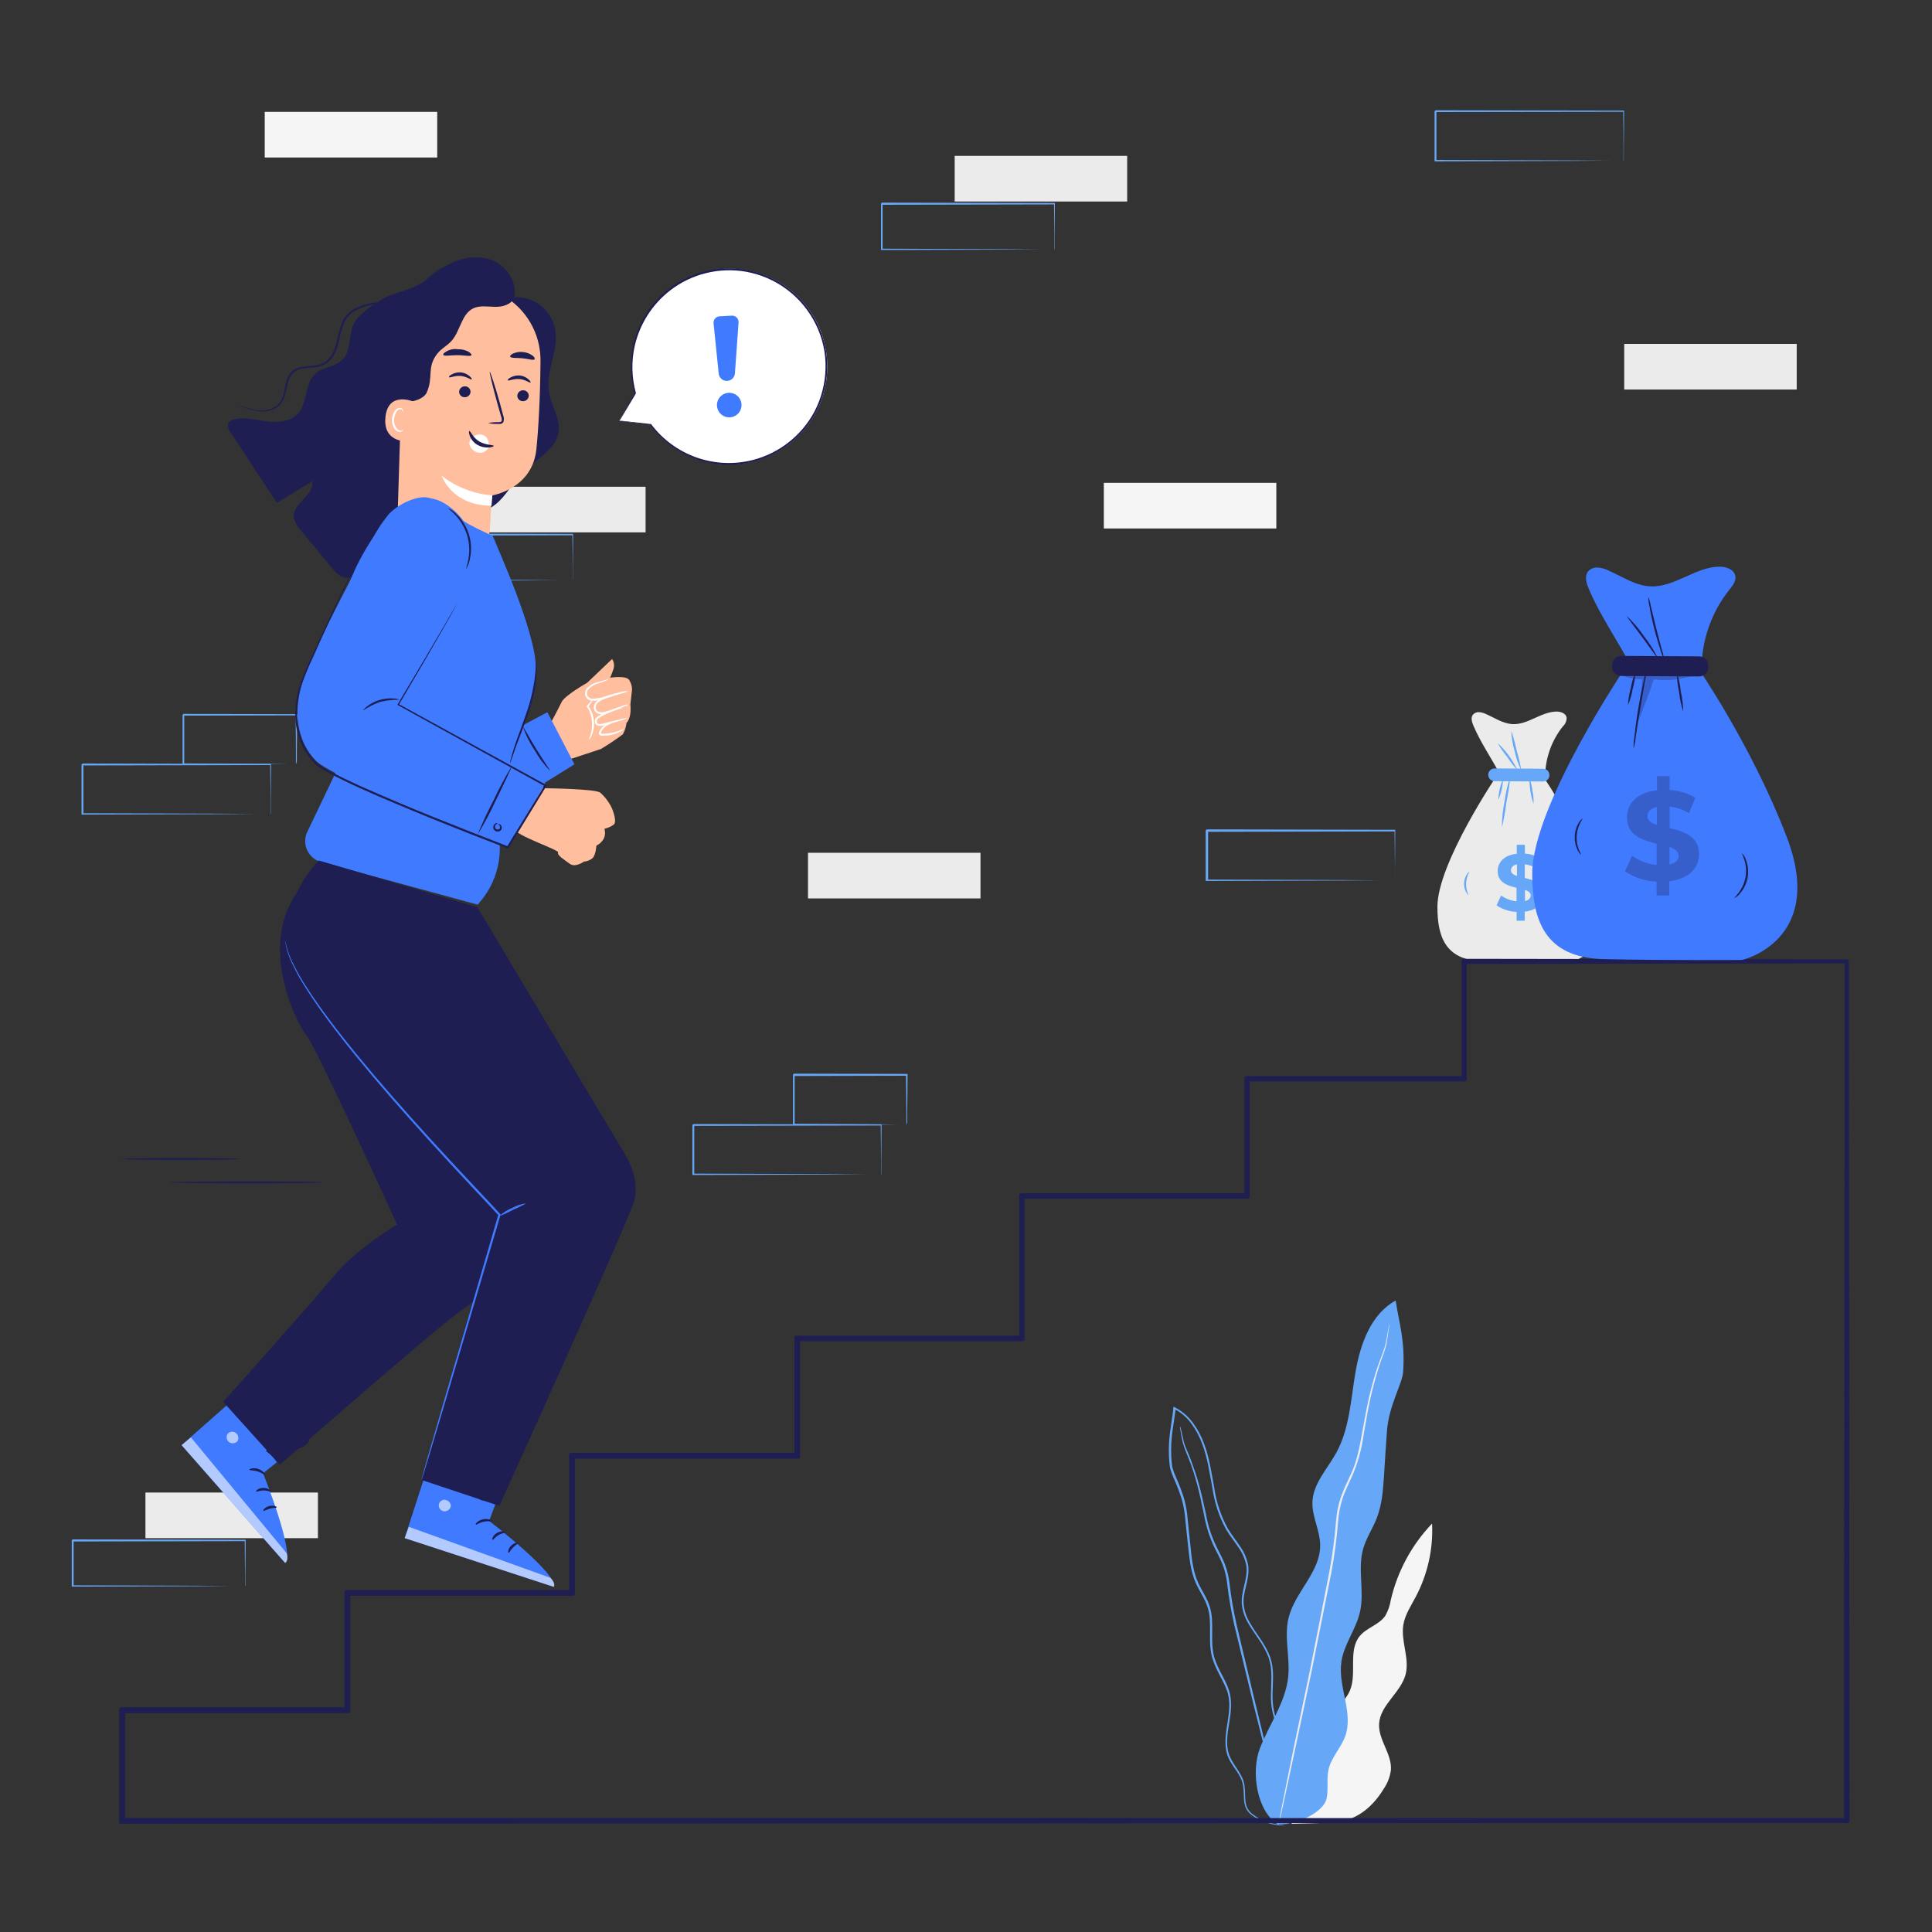 <svg width="500" height="500" viewBox="0 0 500 500" fill="none" xmlns="http://www.w3.org/2000/svg">
<rect x="0" y="0" width="500" height="500" fill="#333333" stroke="none"/>
<path d="M387.51 200.52C387.51 200.52 372 223.4 372 234.68C372 242.17 373.89 248.54 383.78 248.77C393.67 249 406.54 248.91 406.54 248.91C406.54 248.91 420.47 245.73 413.88 228.59C409.964 218.763 405.02 209.377 399.13 200.59L387.51 200.52Z" fill="#EBEBEB"/>
<path d="M405.45 185.74C405.29 184.63 403.93 184.14 402.8 184.15C398.8 184.22 395.41 187.6 391.44 187.4C388.95 187.27 386.78 185.75 384.49 184.76C383.944 184.49 383.348 184.333 382.74 184.3C382.437 184.282 382.135 184.337 381.858 184.461C381.582 184.585 381.339 184.773 381.15 185.01C380.59 185.8 380.94 186.88 381.31 187.78C383.15 192.17 386.19 196.53 388.4 200.78L399.88 201.25C399.851 196.44 401.467 191.765 404.46 188C404.773 187.713 405.023 187.364 405.194 186.975C405.364 186.585 405.451 186.165 405.45 185.74Z" fill="#EBEBEB"/>
<path d="M394.59 235.94V238.28H392.5V236C390.646 235.926 388.849 235.337 387.31 234.3L388.48 231.75C389.66 232.591 391.039 233.111 392.48 233.26V229.77C390.17 229.19 387.58 228.41 387.6 225.42C387.6 223.2 389.23 221.31 392.54 220.95V218.63H394.63V220.91C396.123 221.004 397.572 221.449 398.86 222.21L397.8 224.78C396.821 224.202 395.736 223.825 394.61 223.67V227.23C396.92 227.78 399.47 228.57 399.45 231.52C399.47 233.69 397.87 235.56 394.59 235.94ZM392.59 226.69V223.69C391.48 223.94 391.04 224.54 391.03 225.23C391.02 225.92 391.63 226.39 392.55 226.69H392.59ZM396.16 231.75C396.16 231.02 395.56 230.62 394.66 230.3V233.18C395.65 233 396.11 232.42 396.12 231.75H396.16Z" fill="#66A7F7"/>
<path d="M387.77 207C387.827 205.142 388.242 203.312 388.99 201.61C388.921 203.467 388.507 205.294 387.77 207Z" fill="#66A7F7"/>
<path d="M388.7 214.14C388.693 211.917 388.914 209.698 389.36 207.52C389.643 205.315 390.145 203.145 390.86 201.04C390.648 203.247 390.314 205.44 389.86 207.61C389.594 209.806 389.206 211.986 388.7 214.14Z" fill="#66A7F7"/>
<path d="M396.86 208C396.172 205.902 395.818 203.708 395.81 201.5C396.236 202.523 396.499 203.606 396.59 204.71C396.849 205.786 396.94 206.896 396.86 208Z" fill="#66A7F7"/>
<path d="M387.57 192.28C389.711 194.265 391.452 196.641 392.7 199.28C391.722 198.22 390.836 197.079 390.05 195.87C389.125 194.744 388.296 193.543 387.57 192.28Z" fill="#66A7F7"/>
<path d="M391.12 189.12C391.685 190.79 392.146 192.493 392.5 194.22C393.014 195.905 393.415 197.622 393.7 199.36C392.919 197.773 392.344 196.093 391.99 194.36C391.471 192.659 391.179 190.897 391.12 189.12Z" fill="#66A7F7"/>
<path d="M405.28 238.72C406.12 237.697 406.718 236.497 407.03 235.21C407.159 233.89 406.992 232.557 406.54 231.31C406.54 231.31 406.92 231.63 407.22 232.31C407.604 233.243 407.719 234.265 407.55 235.26C407.378 236.259 406.931 237.19 406.26 237.95C405.74 238.55 405.32 238.77 405.28 238.72Z" fill="#66A7F7"/>
<path d="M380.05 231.6C380 231.6 379.71 231.39 379.42 230.86C379.046 230.153 378.869 229.359 378.91 228.56C378.938 227.762 379.176 226.986 379.6 226.31C379.93 225.8 380.24 225.58 380.29 225.62C379.764 226.525 379.467 227.544 379.425 228.59C379.383 229.636 379.598 230.676 380.05 231.62V231.6Z" fill="#66A7F7"/>
<path d="M399.33 202.25L386.8 202.17C386.582 202.17 386.367 202.127 386.166 202.043C385.965 201.96 385.783 201.837 385.63 201.683C385.476 201.529 385.355 201.346 385.273 201.145C385.19 200.943 385.149 200.728 385.15 200.51C385.151 200.292 385.196 200.077 385.28 199.877C385.365 199.677 385.489 199.495 385.644 199.343C385.799 199.19 385.983 199.07 386.185 198.989C386.387 198.908 386.602 198.867 386.82 198.87L399.35 198.94C399.568 198.941 399.784 198.986 399.984 199.07C400.185 199.155 400.368 199.278 400.521 199.433C400.674 199.588 400.795 199.772 400.877 199.974C400.96 200.176 401.001 200.392 401 200.61C400.995 201.049 400.816 201.467 400.503 201.774C400.19 202.082 399.768 202.253 399.33 202.25Z" fill="#66A7F7"/>
<path d="M70 210.7C69.991 210.624 69.991 210.546 70 210.47C70 210.29 70 210.08 70 209.81C70 209.2 70 208.36 70 207.27C70 205.05 70 201.86 69.92 197.83L70 198L21.35 198.1C21.46 197.99 21.1 198.35 21.59 197.85V210.7L21.35 210.46L56.02 210.57L66.25 210.64H69.02H69.74H70C69.924 210.649 69.846 210.649 69.77 210.64H69.08H66.36L56.19 210.71L21.35 210.82H21.1V197.85L21.35 197.6L70 197.7H70.15V197.85C70.15 201.92 70.09 205.14 70.07 207.38C70.07 208.45 70.07 209.29 70.07 209.88C70.07 210.14 70.07 210.35 70.07 210.52C70.052 210.582 70.028 210.642 70 210.7Z" fill="#66A7F7"/>
<path d="M76.58 197.83C76.58 197.83 76.58 197.74 76.58 197.59C76.58 197.44 76.58 197.18 76.58 196.9C76.58 196.27 76.58 195.41 76.58 194.32C76.58 192.07 76.58 188.88 76.49 184.96L76.66 185.14L47.43 185.21L47.68 184.96V191.57C47.68 193.72 47.68 195.81 47.68 197.81L47.44 197.57L68.35 197.69L74.45 197.75H76.09C76.283 197.738 76.477 197.738 76.67 197.75C76.494 197.764 76.316 197.764 76.14 197.75H74.55L68.55 197.81L47.48 197.93H47.25V197.69C47.25 195.69 47.25 193.6 47.25 191.45V185L47.5 184.75L76.73 184.82H76.91V185C76.91 189 76.84 192.19 76.82 194.47C76.82 195.54 76.82 196.39 76.82 197.01C76.764 197.29 76.684 197.564 76.58 197.83Z" fill="#66A7F7"/>
<path d="M361 227.9C360.996 227.823 360.996 227.747 361 227.67V227.01C361 226.4 361 225.56 361 224.48C361 222.25 360.95 219.06 360.91 215.03L361.06 215.18L312.41 215.28L312.66 215.03V221.55C312.66 223.7 312.66 225.81 312.66 227.88L312.42 227.64L347.09 227.75L357.33 227.82H360.09H360.82H361C361 227.82 360.93 227.82 360.78 227.82H360H357.29L347.11 227.88L312.27 227.99H312.03V227.74C312.03 225.673 312.03 223.563 312.03 221.41V214.89L312.28 214.64L360.93 214.74H361.09V215C361.09 219.07 361.03 222.29 361.01 224.53C361.01 225.6 361.01 226.44 361.01 227.03C361.01 227.29 361.01 227.5 361.01 227.67C361.01 227.84 361 227.91 361 227.9Z" fill="#66A7F7"/>
<path d="M420.16 41.65C420.153 41.57 420.153 41.49 420.16 41.41V40.75C420.16 40.15 420.16 39.3 420.16 38.22C420.16 36 420.16 32.8 420.08 28.77L420.23 28.93L371.51 29L371.75 28.76V41.65L371.51 41.4L406.18 41.51L416.41 41.58H419.18H419.9H420.16H419.93H419.24H416.52L406.35 41.65L371.51 41.76H371.26V28.78L371.51 28.53L420.16 28.62H420.31V28.77C420.31 32.84 420.25 36.07 420.23 38.31C420.23 39.38 420.23 40.21 420.23 40.81C420.23 41.07 420.23 41.28 420.23 41.44C420.211 41.511 420.188 41.582 420.16 41.65Z" fill="#66A7F7"/>
<path d="M228 304C228 304 228 303.91 228 303.76C228 303.61 228 303.37 228 303.1C228 302.5 228 301.65 228 300.57C228 298.35 228 295.15 227.92 291.13L228.07 291.28L179.42 291.37C179.53 291.26 179.17 291.62 179.67 291.13V297.65C179.67 299.79 179.67 301.91 179.67 303.98L179.43 303.73L214.1 303.84L224.33 303.91H227.1H227.83C227.913 303.902 227.997 303.902 228.08 303.91H227.86H227.16H224.45L214.27 303.98L179.43 304.09H179.19V304C179.19 301.93 179.19 299.81 179.19 297.67V291.15L179.44 290.9L228 291H228.15V291.15C228.15 295.21 228.09 298.44 228.07 300.68C228.07 301.75 228.07 302.58 228.07 303.18V303.81C228.054 303.876 228.031 303.94 228 304Z" fill="#66A7F7"/>
<path d="M234.57 291.1C234.563 291.017 234.563 290.933 234.57 290.85C234.57 290.67 234.57 290.44 234.57 290.17C234.57 289.54 234.57 288.67 234.57 287.59C234.57 285.33 234.51 282.14 234.47 278.23L234.65 278.4L205.42 278.47L205.66 278.23V284.84C205.66 286.99 205.66 289.08 205.66 291.08L205.43 290.84L226.34 290.95L232.43 291.02H234.07H234.66C234.484 291.034 234.306 291.034 234.13 291.02H232.53L226.53 291.08L205.46 291.19H205.22V290.96C205.22 288.96 205.22 286.87 205.22 284.72V278.11C205.16 278.11 205.69 277.64 205.47 277.86L234.7 277.93H234.88V278.11C234.88 282.11 234.8 285.29 234.78 287.58C234.78 288.65 234.78 289.49 234.78 290.12C234.78 290.75 234.58 291.11 234.57 291.1Z" fill="#66A7F7"/>
<path d="M82.28 386.27H37.64V398.08H82.28V386.27Z" fill="#EBEBEB"/>
<path d="M63.41 410.52C63.406 410.45 63.406 410.38 63.41 410.31C63.41 410.15 63.41 409.95 63.41 409.7C63.41 409.15 63.41 408.37 63.41 407.38C63.41 405.38 63.36 402.38 63.33 398.71L63.47 398.85L18.83 398.94C18.93 398.84 18.6 399.17 19.05 398.71V410.5L18.83 410.28L50.64 410.38L60.03 410.45H62.57H63.47H63.26H62.63H60.14L50.8 410.52L18.8 410.62H18.57V398.62C19.02 398.17 18.7 398.5 18.8 398.4L63.44 398.48H63.58V398.61C63.58 402.34 63.52 405.3 63.5 407.36C63.5 408.36 63.5 409.11 63.5 409.65C63.5 409.89 63.5 410.08 63.5 410.24C63.485 410.338 63.455 410.432 63.41 410.52Z" fill="#66A7F7"/>
<path d="M291.71 40.34H247.07V52.15H291.71V40.34Z" fill="#EBEBEB"/>
<path d="M272.84 64.59C272.833 64.517 272.833 64.443 272.84 64.37C272.84 64.21 272.84 64.02 272.84 63.77C272.84 63.21 272.84 62.44 272.84 61.44C272.84 59.44 272.84 56.44 272.77 52.78L272.91 52.91L228.19 53L228.42 52.78V58.78C228.42 60.78 228.42 62.69 228.42 64.59L228.2 64.36L260.02 64.47L269.41 64.53H271.95H272.61H272.85H272.64H272H269.51L260.17 64.6L228.17 64.7H228V64.48C228 62.58 228 60.64 228 58.67V52.67L228.23 52.44L272.88 52.53H273V52.67C273 56.4 272.95 59.36 272.93 61.41C272.93 62.41 272.93 63.16 272.93 63.71C272.93 63.95 272.93 64.14 272.93 64.29C272.93 64.44 272.84 64.59 272.84 64.59Z" fill="#66A7F7"/>
<path d="M167.08 125.97H122.44V137.78H167.08V125.97Z" fill="#EBEBEB"/>
<path d="M148.2 150.22C148.2 150.22 148.2 150.14 148.2 150C148.2 149.86 148.2 149.64 148.2 149.4C148.2 148.84 148.2 148.07 148.2 147.07C148.2 145.07 148.2 142.07 148.12 138.41L148.26 138.54L103.62 138.63C103.72 138.53 103.39 138.86 103.85 138.41V150.22L103.63 149.99L135.44 150.1L144.83 150.16H147.37H148H147.36H144.87L135.53 150.23L103.53 150.33H103.31V150.11C103.31 148.21 103.31 146.27 103.31 144.3V138.3L103.54 138.07L148.18 138.16H148.32V138.3C148.32 142.03 148.26 144.99 148.24 147.04C148.24 148.04 148.24 148.79 148.24 149.34C148.24 149.58 148.24 149.77 148.24 149.92C148.24 150.07 148.21 150.22 148.2 150.22Z" fill="#66A7F7"/>
<path d="M253.75 220.7H209.11V232.51H253.75V220.7Z" fill="#EBEBEB"/>
<path d="M464.99 89H420.35V100.81H464.99V89Z" fill="#EBEBEB"/>
<path d="M330.31 124.96H285.67V136.77H330.31V124.96Z" fill="#F5F5F5"/>
<path d="M113.15 28.95H68.51V40.76H113.15V28.95Z" fill="#F5F5F5"/>
<path d="M340.33 451.89C339.61 449.02 341.5 446.15 343.63 444.08C345.76 442.01 348.28 440.15 349.4 437.41C351.2 432.95 348.84 427.16 351.9 423.41C353.7 421.23 356.9 420.51 358.5 418.18C359.237 416.892 359.729 415.478 359.95 414.01C361.682 406.605 365.366 399.799 370.62 394.3C370.933 400.9 369.465 407.463 366.37 413.3C365.13 415.63 363.61 417.91 363.18 420.52C362.5 424.75 364.84 429.14 363.78 433.3C362.56 438.05 357.19 441.21 356.91 446.11C356.67 450.26 360.26 453.92 359.97 458.06C359.742 459.818 359.101 461.497 358.1 462.96C354.86 468.27 350.1 471.96 342.99 471.76L334.25 472.01L340.33 451.89Z" fill="#F5F5F5"/>
<path d="M332.48 472.31C331.679 472.43 330.864 472.409 330.07 472.25C329.106 472.097 328.158 471.853 327.24 471.52C325.972 471.071 324.789 470.412 323.74 469.57C323.107 469.059 322.615 468.394 322.31 467.64C322.048 466.795 321.913 465.915 321.91 465.03C321.9 464.084 321.837 463.139 321.72 462.2C321.557 461.201 321.201 460.243 320.67 459.38C319.67 457.57 317.95 455.84 317.41 453.38C316.87 450.92 317.27 448.38 317.69 445.72C318.11 443.06 318.52 440.24 317.53 437.51C316.54 434.78 314.71 432.29 313.77 429.2C312.83 426.11 313.29 422.74 313.11 419.43C313.061 417.753 312.684 416.102 312 414.57C311.3 413.02 310.33 411.57 309.57 409.92C308.04 406.62 307.79 402.92 307.38 399.23C307.193 397.377 306.997 395.513 306.79 393.64C306.668 391.746 306.353 389.87 305.85 388.04C305.268 386.195 304.58 384.386 303.79 382.62C303.375 381.708 303.04 380.761 302.79 379.79C302.647 378.796 302.557 377.794 302.52 376.79C302.443 374.786 302.534 372.779 302.79 370.79C303.04 368.79 303.41 366.79 303.64 364.79C303.64 364.67 303.64 364.55 303.64 364.44L303.69 364.04L304.05 364.22C305.9 365.172 307.502 366.541 308.73 368.22C309.932 369.859 310.895 371.66 311.59 373.57C313.03 377.33 313.54 381.27 314.25 385.03C314.778 388.744 315.974 392.332 317.78 395.62C318.73 397.19 319.88 398.62 320.89 400.14C321.965 401.628 322.695 403.336 323.03 405.14C323.52 408.85 321.47 412.08 321.87 415.36C322.069 416.967 322.604 418.514 323.44 419.9C324.23 421.31 325.15 422.61 326.03 423.9C326.927 425.177 327.706 426.533 328.36 427.95C328.965 429.34 329.32 430.826 329.41 432.34C329.6 435.29 329.17 438.08 329.41 440.72C329.637 443.236 330.357 445.683 331.53 447.92C332.53 450.08 333.74 452.03 334.71 453.92C335.2 454.86 335.65 455.79 336.02 456.71C336.368 457.604 336.62 458.533 336.77 459.48C337.01 461.138 337.01 462.822 336.77 464.48C336.523 466.79 335.645 468.987 334.23 470.83C334.016 471.103 333.778 471.358 333.52 471.59C333.346 471.772 333.152 471.934 332.94 472.07L332.44 472.42C333.066 471.93 333.636 471.374 334.14 470.76C335.499 468.913 336.331 466.732 336.55 464.45C336.751 462.814 336.724 461.158 336.47 459.53C336.312 458.606 336.057 457.701 335.71 456.83C335.34 455.93 334.89 455.01 334.39 454.07C333.39 452.2 332.23 450.26 331.16 448.07C329.956 445.794 329.212 443.303 328.97 440.74C328.76 438.04 329.18 435.24 328.97 432.36C328.894 430.898 328.555 429.462 327.97 428.12C327.33 426.72 326.564 425.381 325.68 424.12C324.8 422.82 323.86 421.52 323.05 420.12C322.177 418.676 321.618 417.064 321.41 415.39C321.01 411.9 323.05 408.64 322.55 405.2C322.218 403.474 321.512 401.843 320.48 400.42C319.48 398.92 318.33 397.5 317.35 395.89C315.496 392.51 314.275 388.819 313.75 385C313.03 381.22 312.52 377.32 311.11 373.64C310.437 371.777 309.497 370.022 308.32 368.43C307.144 366.823 305.61 365.512 303.84 364.6L304.24 364.38V364.73C304.01 366.73 303.63 368.78 303.39 370.73C303.128 372.719 303.038 374.726 303.12 376.73C303.17 377.73 303.23 378.73 303.37 379.64C303.628 380.579 303.963 381.495 304.37 382.38C305.172 384.164 305.867 385.993 306.45 387.86C306.961 389.719 307.28 391.626 307.4 393.55C307.6 395.43 307.79 397.29 307.99 399.14C308.38 402.82 308.64 406.49 310.11 409.68C310.84 411.26 311.81 412.73 312.53 414.33C313.229 415.908 313.616 417.605 313.67 419.33C313.85 422.71 313.39 426 314.28 429C315.17 432 317.07 434.47 318.01 437.3C318.95 440.13 318.58 443.1 318.15 445.71C317.72 448.32 317.28 450.9 317.83 453.23C318.38 455.56 319.97 457.29 321.01 459.16C321.553 460.058 321.916 461.053 322.08 462.09C322.189 463.04 322.246 463.994 322.25 464.95C322.242 465.81 322.363 466.666 322.61 467.49C322.897 468.208 323.357 468.844 323.95 469.34C324.977 470.171 326.132 470.83 327.37 471.29C328.272 471.639 329.207 471.896 330.16 472.06C330.748 472.169 331.343 472.232 331.94 472.25C332.27 472.3 332.48 472.31 332.48 472.31Z" fill="#66A7F7"/>
<path d="M305.44 369.17C305.482 369.256 305.512 369.347 305.53 369.44L305.72 370.22C305.88 370.91 306.08 371.95 306.4 373.22C306.72 374.49 307.53 375.99 308.19 377.8C308.85 379.61 309.59 381.68 310.24 384.01C310.89 386.34 311.47 388.94 312.07 391.72C312.585 394.684 313.51 397.562 314.82 400.27C315.53 401.69 316.32 403.14 316.96 404.71C317.572 406.32 317.985 407.999 318.19 409.71C318.603 413.286 319.208 416.838 320 420.35C321.71 427.53 323.34 434.35 324.83 440.58C326.32 446.81 327.72 452.37 328.88 457.08C330.04 461.79 330.88 465.54 331.56 468.21C331.86 469.49 332.09 470.51 332.26 471.21C332.33 471.53 332.39 471.79 332.43 472C332.445 472.089 332.445 472.181 332.43 472.27C332.387 472.188 332.357 472.101 332.34 472.01C332.28 471.8 332.2 471.55 332.11 471.23C331.92 470.5 331.65 469.5 331.31 468.23C330.62 465.57 329.65 461.79 328.45 457.14C327.25 452.49 325.85 446.86 324.29 440.67L319.41 420.44C318.612 416.932 318.005 413.384 317.59 409.81C317.403 408.134 317.007 406.488 316.41 404.91C315.8 403.37 315.01 401.91 314.3 400.5C312.987 397.748 312.065 394.827 311.56 391.82C310.98 389.03 310.43 386.45 309.8 384.12C309.17 381.79 308.51 379.71 307.8 377.91C307.09 376.11 306.41 374.62 306.09 373.28C305.77 371.94 305.64 370.92 305.5 370.22C305.45 369.89 305.41 369.63 305.37 369.42C305.382 369.334 305.406 369.25 305.44 369.17Z" fill="#66A7F7"/>
<path d="M330.94 472.33C325.25 468.9 323.67 458.59 326.08 452.41C328.49 446.23 332.7 440.58 333.38 433.97C333.9 428.89 332.27 423.66 333.48 418.7C335.12 412.01 341.69 406.85 341.66 399.96C341.66 396.1 339.46 392.45 339.66 388.58C339.9 383.85 343.56 380.11 345.84 375.95C349.32 369.58 349.59 362.03 350.84 354.87C352.09 347.71 354.84 340.06 361.2 336.58C362.11 342.66 363.68 346.84 363.13 355.07C362.94 358.07 359.47 363.68 358.96 370.16C358.66 374.03 358.44 377.91 358.19 381.79C357.94 385.67 357.67 389.4 356.29 392.93C355.24 395.63 353.56 398.07 352.78 400.86C351.3 406.11 353.17 411.81 351.97 417.13C350.97 421.64 347.81 425.5 347.15 430.07C346.21 436.5 350.33 443.2 348.15 449.31C347.08 452.31 344.56 454.78 343.83 457.92C343.27 460.35 343.83 462.92 343.34 465.38C342.51 469.32 334.97 472.38 330.96 472.07" fill="#66A7F7"/>
<path d="M359.55 342.6C359.561 342.716 359.561 342.834 359.55 342.95C359.55 343.2 359.47 343.53 359.41 343.95C359.28 344.82 359.12 346.11 358.82 347.78C358.52 349.45 357.61 351.34 356.91 353.61C356.21 355.88 355.43 358.49 354.77 361.42C354.11 364.35 353.54 367.58 352.95 371.07C352.464 374.829 351.454 378.501 349.95 381.98C349.14 383.8 348.23 385.62 347.54 387.56C346.873 389.554 346.457 391.623 346.3 393.72C345.955 398.181 345.371 402.621 344.55 407.02L339.48 432.39C337.84 440.16 336.36 447.17 335.11 453.06C333.86 458.95 332.83 463.66 332.11 466.98L331.27 470.76L331.03 471.76C331.014 471.873 330.984 471.984 330.94 472.09C330.925 471.977 330.925 471.863 330.94 471.75C330.98 471.503 331.04 471.17 331.12 470.75C331.29 469.85 331.54 468.57 331.85 466.95C332.53 463.62 333.49 458.86 334.67 452.95L339 432.29C340.55 424.49 342.25 415.92 344 406.92C344.819 402.537 345.406 398.114 345.76 393.67C345.919 391.528 346.349 389.414 347.04 387.38C347.74 385.38 348.66 383.57 349.48 381.76C351.22 378.19 351.84 374.46 352.48 370.99C353.12 367.52 353.68 364.26 354.37 361.33C355.06 358.4 355.83 355.77 356.6 353.51C357.37 351.25 358.24 349.36 358.6 347.73C358.96 346.1 359.13 344.79 359.3 343.93C359.38 343.52 359.44 343.19 359.49 342.93C359.503 342.819 359.523 342.709 359.55 342.6Z" fill="#EBEBEB"/>
<path d="M478.11 471.19C477.99 334.05 477.92 250.31 477.92 248.78C477.92 250.31 477.84 333.97 477.72 470.99L31.88 470.93V442.86H90.14V412.49H148.3V377H206.56V376.76C206.56 366.527 206.56 356.48 206.56 346.62H264.7V346.4C264.7 333.78 264.7 321.59 264.7 309.74H322.76H322.95V309.55C322.95 298.81 322.95 288.91 322.95 279.36H378.95H379.11V279.21C379.11 267.88 379.11 258.12 379.11 248.97L477.93 248.84L378.93 248.7H378.8V248.84C378.8 257.98 378.8 267.74 378.8 279.06H322.74H322.56V279.24C322.56 288.79 322.56 298.68 322.56 309.42H264.48H264.27V309.63C264.27 321.48 264.27 333.63 264.27 346.28H206.08V376.64H147.8V412H89.63V442.36H31.36V471.47H31.65L477.92 471.4H478.11V471.19Z" fill="#1E1E52"/>
<path d="M31.65 472H31.36C31.227 472 31.1 471.947 31.006 471.854C30.913 471.76 30.86 471.633 30.86 471.5V442.34C30.86 442.207 30.913 442.08 31.006 441.986C31.1 441.893 31.227 441.84 31.36 441.84H89.13V412C89.13 411.867 89.183 411.74 89.276 411.646C89.37 411.553 89.497 411.5 89.63 411.5H147.3V376.5C147.3 376.367 147.353 376.24 147.446 376.146C147.54 376.053 147.667 376 147.8 376H205.58V346.16C205.58 346.027 205.633 345.9 205.726 345.806C205.82 345.713 205.947 345.66 206.08 345.66H263.76V309.31C263.762 309.175 263.816 309.047 263.91 308.95C264.004 308.859 264.13 308.809 264.26 308.81H264.47H322.05V279C322.05 278.867 322.103 278.74 322.196 278.646C322.29 278.553 322.417 278.5 322.55 278.5H378.29V248.64C378.29 248.507 378.343 248.38 378.436 248.286C378.53 248.193 378.657 248.14 378.79 248.14H379L478 248.28H478.13H478.2C478.275 248.325 478.338 248.388 478.383 248.463C478.428 248.538 478.455 248.623 478.46 248.71C478.46 249.71 478.46 283.82 478.54 343.71L478.65 471.08V471.28C478.651 471.41 478.601 471.536 478.51 471.63C478.415 471.726 478.285 471.78 478.15 471.78H406.23L31.65 472ZM32.38 470.48L477.22 470.54C477.34 338.86 477.41 256.54 477.42 249.33L379.6 249.46V279.35C379.6 279.483 379.547 279.61 379.454 279.704C379.36 279.797 379.233 279.85 379.1 279.85H323.41V309.73C323.41 309.863 323.357 309.99 323.264 310.084C323.17 310.177 323.043 310.23 322.91 310.23H265.16V346.61C265.16 346.743 265.107 346.87 265.014 346.964C264.92 347.057 264.793 347.11 264.66 347.11H207.05V377C207.047 377.132 206.994 377.258 206.901 377.351C206.807 377.444 206.682 377.497 206.55 377.5H148.8V412.5C148.8 412.633 148.747 412.76 148.654 412.854C148.56 412.947 148.433 413 148.3 413H90.64V442.87C90.64 443.003 90.587 443.13 90.493 443.224C90.4 443.317 90.273 443.37 90.14 443.37H32.38V470.48Z" fill="#1E1E52"/>
<path d="M420.9 172.38C420.9 172.38 396.58 208.38 396.54 226.08C396.54 237.85 399.54 247.87 415.07 248.22C430.6 248.57 450.84 248.44 450.84 248.44C450.84 248.44 472.73 243.44 462.37 216.5C453.22 192.71 439.19 172.5 439.19 172.5L420.9 172.38Z" fill="#407BFF"/>
<path d="M449.12 149.15C448.86 147.39 446.72 146.62 444.94 146.65C438.7 146.75 433.33 152.07 427.09 151.75C423.17 151.56 419.76 149.16 416.16 147.6C415.302 147.182 414.372 146.934 413.42 146.87C412.943 146.843 412.466 146.931 412.029 147.126C411.593 147.32 411.209 147.617 410.91 147.99C410.03 149.23 410.58 150.94 411.16 152.35C414.05 159.25 418.84 166.1 422.31 172.74L440.36 173.48C440.306 165.905 442.847 158.54 447.56 152.61C448.38 151.59 449.31 150.44 449.12 149.15Z" fill="#407BFF"/>
<g opacity="0.3">
<path d="M432 228.06V231.74H428.71V228.16C425.79 228.048 422.959 227.12 420.54 225.48L422.37 221.48C424.248 222.81 426.44 223.626 428.73 223.85V218.36C425.09 217.46 421.03 216.22 421.05 211.52C421.05 208.03 423.62 205.06 428.82 204.52V200.87H432.11V204.45C434.456 204.586 436.737 205.271 438.77 206.45L437.1 210.45C435.564 209.546 433.865 208.955 432.1 208.71V214.3C435.75 215.17 439.75 216.41 439.72 221.04C439.71 224.52 437.19 227.46 432 228.06ZM428.8 213.52V208.85C427.06 209.23 426.36 210.18 426.36 211.27C426.36 212.36 427.39 213.05 428.83 213.52H428.8ZM434.41 221.47C434.41 220.32 433.47 219.69 432.06 219.19V223.72C433.7 223.37 434.43 222.52 434.44 221.47H434.41Z" fill="#1E1E52"/>
</g>
<path d="M421.32 182.5C421.381 181.047 421.616 179.607 422.02 178.21C422.258 176.774 422.664 175.371 423.23 174.03C423.169 175.483 422.934 176.923 422.53 178.32C422.294 179.757 421.888 181.16 421.32 182.5Z" fill="#1E1E52"/>
<path d="M422.78 193.79C422.746 192.766 422.81 191.742 422.97 190.73C423.17 188.85 423.5 186.26 423.97 183.41C424.44 180.56 424.97 177.99 425.38 176.15C425.553 175.127 425.821 174.123 426.18 173.15C426.114 174.16 425.967 175.164 425.74 176.15C425.39 178.15 424.96 180.66 424.49 183.42C424.02 186.18 423.65 188.68 423.33 190.71C423.232 191.75 423.048 192.78 422.78 193.79Z" fill="#1E1E52"/>
<path d="M435.61 184.15C435.081 182.5 434.719 180.802 434.53 179.08C434.168 177.387 433.974 175.662 433.95 173.93C434.473 175.579 434.825 177.278 435 179C435.376 180.692 435.58 182.417 435.61 184.15Z" fill="#1E1E52"/>
<path d="M421 159.42C422.663 160.979 424.148 162.716 425.43 164.6C426.845 166.388 428.066 168.322 429.07 170.37C428.94 170.45 427.24 167.93 425.01 164.91C422.78 161.89 420.9 159.52 421 159.42Z" fill="#1E1E52"/>
<path d="M426.58 154.46C426.876 155.219 427.094 156.007 427.23 156.81C427.63 158.46 428.09 160.38 428.61 162.51C429.13 164.64 429.67 166.51 430.1 168.18C430.362 168.953 430.546 169.75 430.65 170.56C430.263 169.841 429.961 169.079 429.75 168.29C429.27 166.86 428.67 164.87 428.1 162.64C427.53 160.41 427.1 158.37 426.87 156.88C426.678 156.088 426.58 155.275 426.58 154.46Z" fill="#1E1E52"/>
<path d="M448.84 232.42C448.78 232.36 449.34 231.89 450.01 230.96C450.887 229.776 451.482 228.408 451.75 226.96C451.984 225.493 451.881 223.992 451.45 222.57C451.11 221.48 450.75 220.85 450.82 220.81C451.282 221.267 451.625 221.83 451.82 222.45C452.391 223.909 452.555 225.497 452.292 227.042C452.03 228.587 451.351 230.031 450.33 231.22C449.938 231.735 449.426 232.146 448.84 232.42Z" fill="#1E1E52"/>
<path d="M409.19 221.24C409.14 221.24 408.72 220.87 408.29 220.03C407.74 218.927 407.482 217.701 407.54 216.47C407.575 215.238 407.919 214.035 408.54 212.97C409.03 212.17 409.49 211.8 409.54 211.84C409.59 211.88 409.26 212.35 408.87 213.15C408.369 214.194 408.086 215.33 408.04 216.487C407.993 217.644 408.184 218.799 408.6 219.88C408.835 220.316 409.033 220.771 409.19 221.24Z" fill="#1E1E52"/>
<g opacity="0.3">
<path d="M420.42 174.34L419.76 174.8C421.423 175.465 423.199 175.804 424.99 175.8C424.799 179.574 424.391 183.333 423.77 187.06C425.35 183.387 426.753 179.643 427.98 175.83C431.784 176.341 435.655 175.848 439.21 174.4C432.952 174.04 426.68 174.02 420.42 174.34Z" fill="#1E1E52"/>
</g>
<path d="M439.744 169.866L419.615 169.747C418.295 169.739 417.219 170.803 417.211 172.123L417.208 172.543C417.2 173.863 418.264 174.939 419.584 174.947L439.714 175.066C441.034 175.074 442.11 174.01 442.118 172.69L442.12 172.271C442.128 170.951 441.064 169.874 439.744 169.866Z" fill="#1E1E52"/>
<path d="M142.07 101.39C141.21 95.99 144.66 90.57 143.66 85.19C143.203 82.769 141.882 80.597 139.943 79.078C138.004 77.558 135.58 76.795 133.12 76.93C133.87 72.93 131.12 68.8 127.29 67.32C123.46 65.84 118.85 66.72 115.29 68.88C112.62 70.48 110.35 72.73 107.54 74.09C104.99 75.32 102.11 75.77 99.54 77.09C98.78 77.486 98.059 77.955 97.39 78.49C97.01 78.69 96.63 78.89 96.26 79.12C95.451 79.625 94.705 80.226 94.04 80.91C92.933 81.705 92.045 82.768 91.46 84C90.17 86.93 90.91 90.78 88.65 93.06C86.79 94.94 83.65 94.91 81.65 96.66C78.82 99.19 79.65 104.12 77.18 106.97C75.35 109.03 72.25 109.38 69.51 109.09C66.77 108.8 64.03 108.01 61.3 108.35C60.36 108.47 59.3 108.85 59.03 109.76C58.977 110.163 59.012 110.572 59.131 110.96C59.25 111.348 59.451 111.706 59.72 112.01L63.34 117.42L63.84 118.15C63.844 118.19 63.844 118.23 63.84 118.27C66.447 122.23 69.053 126.187 71.66 130.14L80.79 124.56C81.47 128.08 75.79 130.21 76.03 133.79C76.253 135.077 76.872 136.261 77.8 137.18L85.8 146.86C86.73 147.99 87.8 149.2 89.22 149.48C91.28 149.88 93.14 148.27 94.62 146.79C99.17 142.28 104.08 137.79 110.21 135.79C116.34 133.79 123.34 134.46 128.26 130.52C131.09 128.25 132.7 124.81 135.26 122.24C138.62 118.83 143.87 116.47 144.59 111.76C145 108.26 142.63 105 142.07 101.39Z" fill="#1E1E52"/>
<path d="M104.15 93.36L102.87 134.36C102.811 136.018 103.091 137.67 103.692 139.217C104.293 140.763 105.203 142.17 106.367 143.353C107.53 144.536 108.922 145.47 110.458 146.097C111.994 146.724 113.641 147.031 115.3 147C121.81 146.88 126.58 144.83 126.89 135.22C126.99 132.13 127.3 128.49 127.33 128.22C127.33 128.22 137.73 126.61 138.81 116.3C139.33 111.3 139.81 102.92 139.88 93.55C139.963 88.678 138.2 83.954 134.945 80.328C131.69 76.702 127.183 74.441 122.33 74L121.33 73.91C110.54 73.59 104.21 82.56 104.15 93.36Z" fill="#FFBE9D"/>
<path d="M127.42 128.19C122.648 127.841 118.088 126.08 114.32 123.13C114.32 123.13 116.82 130.85 127.2 130.87L127.42 128.19Z" fill="white"/>
<path d="M136.84 102.48C136.807 102.864 136.625 103.22 136.334 103.472C136.043 103.724 135.665 103.852 135.28 103.83C135.091 103.827 134.904 103.787 134.731 103.712C134.558 103.636 134.401 103.526 134.271 103.389C134.14 103.253 134.039 103.091 133.972 102.914C133.904 102.737 133.873 102.549 133.88 102.36C133.913 101.976 134.095 101.62 134.386 101.368C134.677 101.116 135.055 100.988 135.44 101.01C135.629 101.011 135.817 101.051 135.991 101.126C136.165 101.201 136.322 101.31 136.452 101.448C136.583 101.585 136.685 101.747 136.751 101.924C136.818 102.102 136.848 102.291 136.84 102.48Z" fill="#1E1E52"/>
<path d="M137.29 99C137.09 99.17 136.05 98.24 134.46 98.1C132.87 97.96 131.64 98.65 131.46 98.44C131.28 98.23 131.6 98.01 132.14 97.69C132.873 97.279 133.714 97.102 134.55 97.18C135.381 97.267 136.162 97.618 136.78 98.18C137.25 98.57 137.38 98.93 137.29 99Z" fill="#1E1E52"/>
<path d="M121.77 101.45C121.742 101.834 121.563 102.191 121.273 102.444C120.983 102.697 120.604 102.825 120.22 102.8C120.031 102.8 119.844 102.762 119.67 102.688C119.496 102.614 119.339 102.505 119.208 102.369C119.077 102.233 118.976 102.071 118.909 101.894C118.842 101.717 118.812 101.529 118.82 101.34C118.851 100.954 119.031 100.596 119.323 100.342C119.614 100.088 119.994 99.958 120.38 99.98C120.569 99.983 120.755 100.023 120.928 100.099C121.1 100.174 121.256 100.284 121.386 100.421C121.515 100.558 121.616 100.72 121.682 100.897C121.748 101.073 121.778 101.262 121.77 101.45Z" fill="#1E1E52"/>
<path d="M122.08 98.19C121.88 98.37 120.84 97.44 119.25 97.3C117.66 97.16 116.43 97.84 116.25 97.63C116.07 97.42 116.38 97.21 116.93 96.89C117.659 96.478 118.497 96.3 119.33 96.38C120.159 96.472 120.939 96.822 121.56 97.38C122 97.75 122.18 98.12 122.08 98.19Z" fill="#1E1E52"/>
<path d="M126.32 109.49C127.177 109.306 128.054 109.229 128.93 109.26C129.34 109.26 129.73 109.21 129.83 108.94C129.9 108.526 129.844 108.102 129.67 107.72C129.38 106.72 129.07 105.64 128.75 104.52C127.49 99.98 126.62 96.26 126.75 96.21C126.88 96.16 128.11 99.8 129.37 104.35C129.67 105.47 129.96 106.53 130.23 107.56C130.442 108.072 130.463 108.643 130.29 109.17C130.219 109.308 130.117 109.428 129.993 109.52C129.868 109.612 129.723 109.674 129.57 109.7C129.341 109.729 129.109 109.729 128.88 109.7C128.021 109.739 127.161 109.669 126.32 109.49Z" fill="#1E1E52"/>
<path d="M122 91.92C121.8 92.33 120.24 91.92 118.36 91.92C116.48 91.92 114.91 92.25 114.71 91.83C114.63 91.63 114.94 91.26 115.59 90.92C116.479 90.419 117.512 90.232 118.52 90.39C119.427 90.361 120.327 90.557 121.14 90.96C121.8 91.35 122.1 91.73 122 91.92Z" fill="#1E1E52"/>
<path d="M138.33 93C137.97 93.33 136.72 92.86 135.18 92.72C133.64 92.58 132.32 92.72 132.05 92.33C131.94 92.14 132.17 91.79 132.77 91.5C133.584 91.134 134.484 90.999 135.37 91.11C136.256 91.184 137.104 91.502 137.82 92.03C138.34 92.43 138.49 92.81 138.33 93Z" fill="#1E1E52"/>
<path d="M126.46 114.61C126.42 114.286 126.332 113.969 126.2 113.67C126.034 113.337 125.789 113.051 125.485 112.836C125.181 112.621 124.829 112.485 124.46 112.44C123.718 112.357 122.972 112.565 122.38 113.02C122.12 113.214 121.904 113.462 121.747 113.747C121.59 114.031 121.495 114.346 121.47 114.67C121.465 114.844 121.496 115.018 121.56 115.18C121.714 115.637 121.977 116.051 122.325 116.385C122.673 116.719 123.097 116.964 123.56 117.1C124.027 117.224 124.519 117.211 124.979 117.062C125.438 116.913 125.845 116.634 126.15 116.26C126.326 116.038 126.446 115.778 126.5 115.5C126.536 115.203 126.523 114.902 126.46 114.61Z" fill="white"/>
<path d="M104.87 107.27C104.855 107.265 104.838 107.264 104.822 107.267C104.807 107.27 104.792 107.276 104.779 107.286C104.766 107.296 104.756 107.309 104.749 107.323C104.742 107.338 104.739 107.354 104.74 107.37C104.742 107.386 104.747 107.401 104.756 107.414C104.764 107.427 104.776 107.438 104.79 107.445C104.803 107.453 104.819 107.458 104.834 107.459C104.85 107.459 104.866 107.456 104.88 107.45C104.893 107.44 104.903 107.427 104.91 107.412C104.917 107.397 104.92 107.381 104.92 107.365C104.92 107.349 104.917 107.333 104.91 107.318C104.903 107.303 104.893 107.29 104.88 107.28C104.867 107.271 104.851 107.266 104.835 107.266C104.819 107.266 104.803 107.271 104.79 107.28" fill="#1E1E52"/>
<path d="M105.05 106.84C105.035 106.835 105.018 106.834 105.002 106.837C104.987 106.84 104.972 106.846 104.959 106.856C104.946 106.866 104.936 106.879 104.929 106.893C104.922 106.908 104.919 106.924 104.92 106.94C104.921 106.956 104.926 106.971 104.935 106.985C104.943 106.998 104.955 107.009 104.97 107.016C104.984 107.023 105 107.026 105.016 107.025C105.031 107.024 105.047 107.019 105.06 107.01C105.072 107.001 105.082 106.989 105.089 106.975C105.096 106.961 105.1 106.946 105.1 106.93C105.1 106.914 105.096 106.899 105.089 106.885C105.082 106.871 105.072 106.859 105.06 106.85C105.047 106.841 105.031 106.836 105.015 106.836C104.999 106.836 104.983 106.841 104.97 106.85" fill="#1E1E52"/>
<path d="M127.78 115.41C127.78 115.53 127.36 115.73 126.58 115.8C125.537 115.891 124.491 115.665 123.58 115.15C122.663 114.62 121.957 113.79 121.58 112.8C121.31 112.07 121.33 111.58 121.45 111.54C121.74 111.42 122.32 113.26 124.08 114.28C124.857 114.7 125.704 114.975 126.58 115.09C127.31 115.21 127.77 115.26 127.78 115.41Z" fill="#1E1E52"/>
<path d="M99.71 102.06C97.92 93.56 99.77 84.06 105.56 77.63C111.35 71.2 121.24 68.28 129.25 71.63C130.395 72.049 131.423 72.734 132.25 73.63C132.659 74.089 132.943 74.646 133.074 75.247C133.206 75.847 133.18 76.472 133 77.06C132.32 78.87 130 79.45 128.11 79.41C126.22 79.37 124.11 78.98 122.4 79.84C119.4 81.36 119.12 85.69 116.85 88.23C115.74 89.49 114.15 90.23 113.12 91.6C110.35 95.19 112.28 97.6 110.38 101.71C109.85 102.85 107.74 103.78 106.48 103.87C105.22 103.96 106.22 104.01 103.59 103.54L99.71 102.06Z" fill="#1E1E52"/>
<path d="M107.14 104C106.97 103.9 100.37 101.07 99.74 108.08C99.11 115.09 106.29 114.28 106.32 114.08C106.35 113.88 107.14 104 107.14 104Z" fill="#FFBE9D"/>
<path d="M104.42 111.23C104.42 111.23 104.29 111.3 104.07 111.38C103.77 111.477 103.444 111.456 103.16 111.32C102.729 110.995 102.394 110.559 102.19 110.059C101.985 109.56 101.92 109.014 102 108.48C102.034 107.877 102.201 107.29 102.49 106.76C102.577 106.548 102.714 106.36 102.887 106.211C103.061 106.061 103.268 105.955 103.49 105.9C103.633 105.877 103.781 105.904 103.906 105.977C104.032 106.05 104.129 106.164 104.18 106.3C104.25 106.51 104.18 106.64 104.18 106.66C104.18 106.68 104.35 106.56 104.31 106.26C104.29 106.084 104.208 105.921 104.08 105.8C103.992 105.717 103.889 105.653 103.775 105.611C103.661 105.57 103.541 105.553 103.42 105.56C103.123 105.593 102.84 105.703 102.598 105.878C102.356 106.054 102.164 106.288 102.04 106.56C101.691 107.143 101.489 107.802 101.45 108.48C101.37 109.9 101.97 111.28 102.96 111.67C103.145 111.741 103.343 111.769 103.54 111.754C103.737 111.738 103.929 111.679 104.1 111.58C104.39 111.4 104.44 111.24 104.42 111.23Z" fill="white"/>
<path d="M61.82 104.84C62.068 104.902 62.312 104.979 62.55 105.07C63.02 105.23 63.71 105.49 64.61 105.75C65.699 106.08 66.832 106.245 67.97 106.24C69.447 106.215 70.866 105.661 71.97 104.68C73.19 103.53 73.48 101.63 73.87 99.68C74.043 98.637 74.428 97.64 75 96.75C75.702 95.816 76.737 95.189 77.89 95C79.025 94.8 80.17 94.66 81.32 94.58C82.472 94.498 83.577 94.085 84.5 93.39C85.4 92.595 86.087 91.588 86.5 90.46C86.932 89.279 87.266 88.065 87.5 86.83C87.757 85.56 88.152 84.323 88.68 83.14C89.221 81.971 90.072 80.971 91.14 80.25C93.201 79.043 95.524 78.356 97.91 78.25C100.009 78.141 102.087 77.782 104.1 77.18C105.794 76.519 107.323 75.495 108.58 74.18C109.78 73 110.82 71.87 111.86 71C112.738 70.237 113.726 69.61 114.79 69.14C115.466 68.846 116.185 68.667 116.92 68.61C117.172 68.578 117.428 68.578 117.68 68.61C116.71 68.664 115.758 68.895 114.87 69.29C113.844 69.785 112.894 70.425 112.05 71.19C111.05 72.06 110.05 73.19 108.83 74.41C107.562 75.796 105.996 76.877 104.25 77.57C102.219 78.193 100.121 78.569 98 78.69C95.693 78.817 93.452 79.504 91.47 80.69C90.479 81.366 89.691 82.3 89.19 83.39C88.661 84.525 88.262 85.716 88 86.94C87.767 88.202 87.433 89.442 87 90.65C86.554 91.855 85.811 92.928 84.84 93.77C83.847 94.526 82.655 94.974 81.41 95.06C80.23 95.2 79.08 95.22 78.02 95.45C76.987 95.615 76.057 96.17 75.42 97C74.875 97.84 74.508 98.783 74.34 99.77C74.164 100.718 73.937 101.656 73.66 102.58C73.404 103.464 72.93 104.269 72.28 104.92C71.093 105.964 69.561 106.53 67.98 106.51C66.816 106.492 65.662 106.293 64.56 105.92C63.65 105.63 62.97 105.34 62.51 105.15C62.271 105.068 62.04 104.964 61.82 104.84Z" fill="#1E1E52"/>
<path d="M114.23 368.71L104.73 398.06L143.33 410.68C144.26 407.12 126.59 393.61 126.59 393.61L133.5 375.06L114.23 368.71Z" fill="#407BFF"/>
<g opacity="0.6">
<path d="M115.17 388.12C114.973 388.106 114.775 388.13 114.588 388.192C114.4 388.254 114.227 388.352 114.077 388.482C113.928 388.611 113.805 388.768 113.716 388.944C113.628 389.121 113.574 389.313 113.56 389.51C113.546 389.707 113.57 389.905 113.632 390.092C113.694 390.28 113.792 390.453 113.922 390.603C114.051 390.752 114.208 390.875 114.384 390.964C114.561 391.052 114.753 391.106 114.95 391.12C115.368 391.149 115.781 391.017 116.104 390.751C116.428 390.485 116.637 390.105 116.69 389.69C116.652 389.271 116.459 388.881 116.148 388.598C115.837 388.315 115.431 388.158 115.01 388.16" fill="white"/>
</g>
<g opacity="0.6">
<path d="M104.73 398.06L105.81 395.14L142.42 408.33C142.42 408.33 143.9 409.6 143.33 410.68L104.73 398.06Z" fill="white"/>
</g>
<path d="M127.28 393.62C127.21 393.8 126.28 393.57 125.12 393.84C123.96 394.11 123.27 394.7 123.12 394.57C122.97 394.44 123.59 393.51 124.95 393.2C126.31 392.89 127.37 393.47 127.28 393.62Z" fill="#1E1E52"/>
<path d="M130.8 396.53C130.8 396.72 129.87 396.75 128.98 397.3C128.09 397.85 127.65 398.57 127.46 398.51C127.27 398.45 127.46 397.39 128.61 396.73C129.76 396.07 130.86 396.36 130.8 396.53Z" fill="#1E1E52"/>
<path d="M131.59 401.86C131.41 401.86 131.44 400.86 132.25 400.05C133.06 399.24 134.06 399.13 134.09 399.3C134.12 399.47 133.41 399.82 132.76 400.5C132.11 401.18 131.79 401.9 131.59 401.86Z" fill="#1E1E52"/>
<path d="M128.35 389.22C128.22 389.35 127.44 388.82 126.35 388.54C125.26 388.26 124.35 388.31 124.28 388.13C124.21 387.95 125.28 387.57 126.51 387.91C127.74 388.25 128.49 389.11 128.35 389.22Z" fill="#1E1E52"/>
<path d="M128.86 384.59C128.172 384.546 127.507 384.326 126.93 383.95C126.273 383.608 125.658 383.188 125.1 382.7C124.77 382.414 124.46 382.107 124.17 381.78C123.992 381.597 123.844 381.388 123.73 381.16C123.639 380.994 123.612 380.801 123.654 380.616C123.697 380.432 123.805 380.269 123.96 380.16C124.104 380.06 124.27 379.995 124.443 379.971C124.617 379.947 124.794 379.963 124.96 380.02C125.206 380.093 125.439 380.205 125.65 380.35C126.03 380.581 126.391 380.842 126.73 381.13C127.285 381.617 127.76 382.187 128.14 382.82C128.78 383.9 128.87 384.66 128.79 384.68C128.71 384.7 128.43 384.01 127.79 383.06C127.378 382.508 126.897 382.011 126.36 381.58C126.045 381.327 125.711 381.1 125.36 380.9C124.99 380.66 124.64 380.54 124.48 380.68C124.32 380.82 124.4 380.76 124.48 380.9C124.571 381.063 124.681 381.215 124.81 381.35C125.069 381.665 125.35 381.963 125.65 382.24C126.16 382.714 126.709 383.146 127.29 383.53C127.835 383.85 128.359 384.204 128.86 384.59Z" fill="#1E1E52"/>
<path d="M128.53 384.77C128.334 384.137 128.358 383.457 128.6 382.84C128.791 382.149 129.106 381.498 129.53 380.92C129.777 380.576 130.063 380.261 130.38 379.98C130.571 379.769 130.813 379.611 131.082 379.52C131.352 379.429 131.64 379.408 131.92 379.46C132.088 379.515 132.238 379.616 132.351 379.753C132.464 379.889 132.537 380.054 132.56 380.23C132.596 380.472 132.596 380.718 132.56 380.96C132.491 381.39 132.353 381.805 132.15 382.19C131.82 382.847 131.324 383.405 130.71 383.81C130.171 384.248 129.482 384.46 128.79 384.4C128.79 384.29 129.52 384.16 130.4 383.4C130.904 382.99 131.308 382.47 131.58 381.88C131.737 381.545 131.842 381.187 131.89 380.82C131.96 380.41 131.89 380.05 131.74 380.04C131.577 380.036 131.415 380.067 131.265 380.131C131.115 380.194 130.98 380.29 130.87 380.41C130.074 381.095 129.462 381.968 129.09 382.95C128.66 384 128.64 384.77 128.53 384.77Z" fill="#1E1E52"/>
<path d="M70.1 353.61L47 374L73.8 404.52C76.41 401.93 68.09 381.3 68.09 381.3L83.48 368.86L70.1 353.61Z" fill="#407BFF"/>
<g opacity="0.6">
<path d="M61 370.8C60.674 370.576 60.275 370.484 59.884 370.542C59.493 370.599 59.138 370.802 58.89 371.11C58.684 371.451 58.611 371.857 58.687 372.249C58.763 372.641 58.981 372.99 59.3 373.23C59.645 373.467 60.068 373.564 60.482 373.501C60.896 373.437 61.271 373.219 61.53 372.89C61.71 372.51 61.741 372.076 61.617 371.675C61.493 371.273 61.223 370.932 60.86 370.72" fill="white"/>
</g>
<g opacity="0.6">
<path d="M47 374L49.42 372L74.21 402C74.21 402 74.84 403.85 73.8 404.49L47 374Z" fill="white"/>
</g>
<path d="M68.63 381.69C68.49 381.81 67.77 381.12 66.63 380.79C65.49 380.46 64.63 380.58 64.53 380.39C64.43 380.2 65.53 379.72 66.8 380.15C68.07 380.58 68.79 381.61 68.63 381.69Z" fill="#1E1E52"/>
<path d="M70.19 386C70.08 386.15 69.27 385.72 68.19 385.73C67.11 385.74 66.39 386.15 66.27 386C66.15 385.85 66.86 385.06 68.15 385.06C69.44 385.06 70.32 385.87 70.19 386Z" fill="#1E1E52"/>
<path d="M68.15 391C68.01 390.89 68.53 390.07 69.64 389.77C70.75 389.47 71.64 389.91 71.64 390.08C71.64 390.25 70.79 390.17 69.88 390.43C68.97 390.69 68.3 391.11 68.15 391Z" fill="#1E1E52"/>
<path d="M71.8 378.45C71.62 378.5 71.21 377.65 70.42 376.85C69.63 376.05 68.8 375.62 68.85 375.44C68.9 375.26 69.96 375.44 70.85 376.39C71.74 377.34 72 378.43 71.8 378.45Z" fill="#1E1E52"/>
<path d="M74.6 374.73C74.54 374.73 73.94 374.27 73.26 373.19C72.873 372.561 72.557 371.89 72.32 371.19C72.185 370.773 72.075 370.349 71.99 369.92C71.936 369.674 71.916 369.422 71.93 369.17C71.941 368.987 72.016 368.813 72.142 368.679C72.268 368.546 72.437 368.461 72.62 368.44C72.788 368.431 72.956 368.459 73.112 368.523C73.268 368.587 73.407 368.685 73.52 368.81C73.69 369.002 73.831 369.218 73.94 369.45C74.156 369.838 74.334 370.247 74.47 370.67C74.702 371.374 74.823 372.109 74.83 372.85C74.83 374.1 74.52 374.8 74.44 374.77C74.36 374.74 74.44 374.01 74.36 372.85C74.289 372.166 74.132 371.494 73.89 370.85C73.747 370.471 73.576 370.104 73.38 369.75C73.17 369.35 72.93 369.08 72.72 369.11C72.51 369.14 72.62 369.11 72.59 369.29C72.563 369.472 72.563 369.658 72.59 369.84C72.656 370.242 72.746 370.639 72.86 371.03C73.053 371.718 73.307 372.388 73.62 373.03C73.988 373.572 74.315 374.14 74.6 374.73Z" fill="#1E1E52"/>
<path d="M74.22 374.71C74.16 374.71 74.4 373.94 75.22 373.09C75.735 372.59 76.339 372.19 77 371.91C77.392 371.742 77.801 371.614 78.22 371.53C78.492 371.448 78.781 371.437 79.059 371.496C79.337 371.556 79.595 371.684 79.81 371.87C79.922 372.008 79.994 372.174 80.021 372.35C80.047 372.525 80.026 372.705 79.96 372.87C79.865 373.097 79.734 373.307 79.57 373.49C79.284 373.825 78.947 374.112 78.57 374.34C77.951 374.732 77.242 374.959 76.51 375C75.808 375.108 75.091 374.939 74.51 374.53C75.136 374.563 75.764 374.563 76.39 374.53C77.032 374.436 77.645 374.197 78.18 373.83C78.483 373.614 78.755 373.359 78.99 373.07C79.25 372.75 79.4 372.42 79.26 372.32C79.113 372.227 78.947 372.168 78.774 372.147C78.6 372.126 78.425 372.144 78.26 372.2C77.881 372.269 77.51 372.373 77.15 372.51C76.533 372.757 75.957 373.094 75.44 373.51C74.71 374.15 74.32 374.77 74.22 374.71Z" fill="#1E1E52"/>
<path d="M142.53 187.11C142.53 187.11 144.48 183.48 145.33 181.71C146.18 179.94 151.95 176.71 151.95 176.71L158.41 170.55C158.666 170.932 158.831 171.368 158.892 171.824C158.952 172.28 158.907 172.744 158.76 173.18C158.14 174.81 157.76 176.18 157.46 175.45C157.46 175.45 161.96 174.69 162.81 175.95C163.31 176.699 163.575 177.58 163.57 178.48L163.14 182.36C163.14 182.36 163.57 185.65 162.14 187.09C162.011 188.123 161.692 189.123 161.2 190.04C159.372 191.402 157.476 192.67 155.52 193.84L147.45 196.5L142.54 187.5" fill="#FFBE9D"/>
<path d="M162.65 178.75C161.779 179.166 160.872 179.501 159.94 179.75L156.94 180.67C155.719 181.166 154.407 181.395 153.09 181.34C152.71 181.294 152.352 181.136 152.063 180.884C151.774 180.633 151.568 180.3 151.47 179.93C151.399 179.589 151.409 179.237 151.502 178.901C151.594 178.565 151.765 178.256 152 178C152.786 177.247 153.766 176.727 154.83 176.5C155.69 176.26 156.38 176.09 156.83 175.92C157.28 175.75 157.54 175.65 157.56 175.69C157.58 175.73 157.36 175.89 156.91 176.11C156.259 176.397 155.591 176.644 154.91 176.85C153.938 177.106 153.05 177.609 152.33 178.31C152.153 178.513 152.025 178.753 151.956 179.014C151.886 179.274 151.878 179.546 151.93 179.81C152.011 180.079 152.17 180.318 152.387 180.497C152.604 180.675 152.87 180.784 153.15 180.81C154.382 180.832 155.606 180.622 156.76 180.19L159.76 179.37C160.701 179.071 161.669 178.863 162.65 178.75Z" fill="white"/>
<path d="M162.36 183C162.3 182.799 162.277 182.589 162.29 182.38L162.41 182.46C161.8 182.75 160.63 183.24 159.1 183.85C158.255 184.215 157.386 184.522 156.5 184.77C155.958 184.903 155.39 184.882 154.86 184.71C154.561 184.614 154.295 184.439 154.088 184.203C153.882 183.967 153.744 183.679 153.69 183.37C153.655 182.989 153.717 182.606 153.871 182.256C154.025 181.906 154.265 181.601 154.57 181.37C155.093 180.98 155.669 180.667 156.28 180.44C157.269 180.019 158.293 179.684 159.34 179.44C160.046 179.271 160.765 179.164 161.49 179.12C161.751 179.071 162.019 179.071 162.28 179.12C162.28 179.21 161.16 179.26 159.43 179.76C158.406 180.056 157.403 180.424 156.43 180.86C155.871 181.086 155.344 181.381 154.86 181.74C154.625 181.918 154.438 182.153 154.315 182.422C154.193 182.69 154.14 182.985 154.16 183.28C154.202 183.498 154.303 183.7 154.45 183.866C154.598 184.031 154.788 184.154 155 184.22C155.439 184.366 155.911 184.384 156.36 184.27C157.226 184.044 158.077 183.767 158.91 183.44C160.45 182.89 161.65 182.44 162.3 182.29H162.43V182.42C162.43 182.76 162.39 183 162.36 183Z" fill="white"/>
<path d="M162.54 185.8C161.768 186.153 160.965 186.431 160.14 186.63L157.5 187.39C156.99 187.52 156.5 187.68 155.92 187.81C155.615 187.881 155.301 187.901 154.99 187.87C154.803 187.852 154.623 187.792 154.462 187.695C154.301 187.598 154.163 187.467 154.06 187.31C153.916 186.986 153.893 186.621 153.996 186.281C154.099 185.941 154.32 185.65 154.62 185.46C155.079 185.146 155.56 184.865 156.06 184.62C156.889 184.205 157.757 183.87 158.65 183.62C159.454 183.328 160.305 183.185 161.16 183.2C161.16 183.28 160.22 183.45 158.76 183.97C157.906 184.267 157.077 184.632 156.28 185.06C155.813 185.295 155.365 185.566 154.94 185.87C154.744 185.988 154.595 186.169 154.517 186.384C154.438 186.599 154.436 186.834 154.51 187.05C154.71 187.42 155.32 187.42 155.83 187.32C156.34 187.22 156.89 187.05 157.38 186.93L160.04 186.28C160.854 186.03 161.692 185.869 162.54 185.8Z" fill="white"/>
<path d="M161.56 188.57C161.186 188.985 160.72 189.306 160.2 189.51C158.989 190.102 157.658 190.407 156.31 190.4H155.72C155.581 190.401 155.445 190.364 155.326 190.291C155.208 190.219 155.112 190.114 155.05 189.99C155.013 189.873 155 189.75 155.012 189.628C155.024 189.506 155.061 189.387 155.12 189.28C155.199 189.116 155.285 188.956 155.38 188.8C155.722 188.275 156.185 187.839 156.73 187.53C157.67 187.02 158.36 187.09 158.35 187.15C157.862 187.353 157.388 187.587 156.93 187.85C156.468 188.163 156.079 188.573 155.79 189.05C155.64 189.3 155.46 189.69 155.52 189.8C155.58 189.91 155.95 189.91 156.31 189.9C158.131 189.81 159.916 189.358 161.56 188.57Z" fill="white"/>
<path d="M152.4 191.49C152.537 190.956 152.707 190.432 152.91 189.92C153.26 188.661 153.332 187.34 153.12 186.05C152.932 184.926 152.521 183.852 151.91 182.89L151.83 182.76L151.92 182.65C152.77 181.65 153.34 181 153.41 181.06C153.11 181.726 152.716 182.345 152.24 182.9V182.66C152.957 183.639 153.433 184.773 153.63 185.97C153.858 187.337 153.727 188.739 153.25 190.04C153.092 190.587 152.8 191.085 152.4 191.49Z" fill="white"/>
<path d="M131.74 189.6L141.66 184.32L148.67 197.8L127.01 211.28L125.5 200.1L131.74 189.6Z" fill="#407BFF"/>
<path d="M141.21 204C141.43 204 153.9 204.15 155.32 205.11C156.64 206.28 157.699 207.714 158.43 209.32C158.58 209.76 159.77 212.67 158.81 213.43C158.093 213.935 157.285 214.295 156.43 214.49C156.687 215.317 156.634 216.209 156.28 217C155.85 217.804 155.174 218.449 154.35 218.84C154.35 218.84 154.2 221.28 153.35 222.09C152.722 222.613 151.945 222.925 151.13 222.98C151.13 222.98 148.9 224.6 147.49 223.57C146.08 222.54 144.07 221.28 144.44 220.62C144.81 219.96 133.44 216.26 132.93 214.41C132.42 212.56 131.93 209.88 131.93 209.88L136.19 202.35L141.21 204Z" fill="#FFBE9D"/>
<path d="M106.3 130C100.17 131.86 98.3 136 95.3 141.5C90.66 150.1 83.55 163.69 79.77 172.43C74.84 183.83 77.09 192.12 81.77 196.89C86.45 201.66 131.32 219.34 131.32 219.34L141.12 202.78L103.05 181C103.05 181 118.35 157.3 119.83 153.93C121.31 150.56 126.49 138.31 115.97 130.88C112.3 128.33 110.29 128.77 106.3 130Z" fill="#407BFF"/>
<path d="M119.83 134.71C118.83 133.87 116.69 130.18 110.83 128.79C107.88 128.08 101.98 130.84 99.91 133.99C95.97 139.99 92.29 144.91 89.4 153.77C86.4 163 88.51 196.52 88.51 196.52L79.37 215.61C79.091 216.318 78.959 217.076 78.981 217.836C79.004 218.597 79.18 219.346 79.499 220.036C79.819 220.727 80.275 221.346 80.841 221.855C81.407 222.365 82.07 222.754 82.79 223L123.61 234.11C127.274 230.167 129.326 224.993 129.36 219.61L129.45 205.76L133.28 191.63C133.28 191.63 138.67 182.05 138.67 172.86C138.67 163.67 129.1 142.64 127.52 138.69C127.52 138.72 121.09 135.77 119.83 134.71Z" fill="#407BFF"/>
<path d="M118.51 155.61C118.51 155.61 118.45 155.78 118.29 156.11C118.13 156.44 117.89 156.91 117.57 157.53C116.91 158.77 115.91 160.58 114.57 162.9C111.94 167.53 108.05 174.21 103.19 182.43L103.12 182.17L141.3 203.1L141.53 203.23L141.39 203.45L131.6 219.45L131.49 219.63L131.29 219.55L121.6 215.79C114.95 213.16 108.47 210.55 102.26 207.92C96.05 205.29 90.06 202.72 84.59 199.75C83.901 199.381 83.233 198.974 82.59 198.53C82.263 198.31 81.952 198.066 81.66 197.8L80.86 196.96C79.862 195.827 79.016 194.57 78.34 193.22C77.071 190.623 76.41 187.771 76.41 184.88C76.435 182.194 76.881 179.528 77.73 176.98C78.545 174.66 79.493 172.39 80.57 170.18C84.42 161.63 87.64 154.76 90.01 150.08C91.19 147.74 92.14 145.94 92.81 144.73L93.58 143.37C93.76 143.06 93.86 142.91 93.86 142.91C93.86 142.91 93.79 143.08 93.63 143.39L92.9 144.78C92.27 146.01 91.34 147.78 90.19 150.17C87.88 154.88 84.71 161.76 80.9 170.33C79.85 172.536 78.919 174.795 78.11 177.1C77.29 179.609 76.861 182.23 76.84 184.87C76.867 187.693 77.534 190.472 78.79 193C79.448 194.312 80.275 195.532 81.25 196.63C82.272 197.74 83.493 198.649 84.85 199.31C90.27 202.25 96.28 204.79 102.47 207.43C108.66 210.07 115.16 212.66 121.81 215.28L131.49 219.05L131.18 219.16L140.98 203.16L141.07 203.51L103 182.5L102.83 182.41L102.93 182.24C107.83 174.04 111.77 167.4 114.45 162.79C115.78 160.5 116.81 158.71 117.52 157.48C117.86 156.86 118.12 156.4 118.29 156.08C118.355 155.92 118.428 155.763 118.51 155.61Z" fill="#1E1E52"/>
<path d="M138.8 171.4C138.873 171.752 138.9 172.111 138.88 172.47C138.88 173.16 138.88 174.16 138.78 175.39C138.466 178.594 137.76 181.747 136.68 184.78C135.45 188.34 134.15 191.47 133.34 193.78C132.53 196.09 132.08 197.54 132 197.52C132.026 197.16 132.093 196.804 132.2 196.46C132.35 195.79 132.63 194.83 132.99 193.66C133.72 191.3 134.99 188.14 136.19 184.66C137.251 181.656 137.995 178.549 138.41 175.39C138.69 172.92 138.71 171.4 138.8 171.4Z" fill="#1E1E52"/>
<path d="M132.44 198.27C132.56 198.33 130.69 202.34 128.26 207.27C126.871 210.258 125.323 213.169 123.62 215.99C124.853 212.92 126.245 209.916 127.79 206.99C129.184 204.003 130.736 201.092 132.44 198.27Z" fill="#1E1E52"/>
<path d="M128.92 213.31C128.92 213.24 129.37 213.15 129.7 213.68C129.797 213.827 129.854 213.996 129.864 214.172C129.875 214.348 129.839 214.523 129.76 214.68C129.646 214.879 129.47 215.037 129.259 215.129C129.049 215.22 128.814 215.242 128.59 215.19C128.365 215.155 128.156 215.052 127.991 214.895C127.827 214.738 127.715 214.533 127.67 214.31C127.639 214.131 127.65 213.948 127.702 213.775C127.754 213.601 127.846 213.442 127.97 213.31C128.39 212.88 128.81 212.98 128.79 213.04C128.77 213.1 128.48 213.18 128.26 213.54C128.183 213.634 128.132 213.746 128.112 213.865C128.092 213.985 128.104 214.108 128.146 214.221C128.189 214.335 128.261 214.435 128.354 214.512C128.448 214.589 128.56 214.64 128.68 214.66C128.801 214.691 128.929 214.685 129.047 214.642C129.165 214.6 129.267 214.522 129.34 214.42C129.387 214.322 129.411 214.214 129.411 214.105C129.411 213.996 129.387 213.888 129.34 213.79C129.23 213.45 128.91 213.38 128.92 213.31Z" fill="#1E1E52"/>
<path d="M142.33 199.49C140.778 197.873 139.435 196.07 138.33 194.12C137.088 192.25 136.08 190.235 135.33 188.12C135.47 188.05 136.85 190.69 138.77 193.81C140.69 196.93 142.45 199.39 142.33 199.49Z" fill="#1E1E52"/>
<path d="M93.9 183.92C93.9 183.92 94.22 183.41 94.96 182.83C95.935 182.077 97.04 181.511 98.22 181.16C99.399 180.808 100.632 180.673 101.86 180.76C102.372 180.753 102.879 180.866 103.34 181.09C101.656 181.072 99.977 181.264 98.34 181.66C96.77 182.223 95.278 182.982 93.9 183.92Z" fill="#1E1E52"/>
<path d="M120.6 147.26C120.52 147.26 120.93 146.31 121.21 144.74C121.59 142.705 121.491 140.61 120.92 138.62C120.32 136.634 119.269 134.813 117.85 133.3C116.76 132.14 115.92 131.58 115.97 131.51C116.784 131.868 117.515 132.389 118.12 133.04C119.665 134.537 120.799 136.407 121.41 138.47C122.017 140.536 122.072 142.726 121.57 144.82C121.417 145.691 121.087 146.522 120.6 147.26Z" fill="#1E1E52"/>
<path d="M82.53 222.7C82.53 222.7 67.32 236.86 79 255.61C90.68 274.36 129.24 314.34 129.24 314.34C129.24 314.34 119.33 345.82 117.56 353.61C115.79 361.4 109.06 383 109.06 383L129.23 389.73C129.23 389.73 163.68 313.78 164.23 310.48C165.23 304.67 163.16 300.92 160.33 296.32C157.5 291.72 123.54 234.76 123.54 234.76L82.53 222.7Z" fill="#1E1E52"/>
<path d="M102.78 316.94C102.78 316.94 81.78 270.82 79.34 267.99C76.9 265.16 65.19 242.52 79.34 227.99L129.58 266.91C129.58 266.91 138.43 313.26 134.89 321.39C131.35 329.52 125.55 334.84 119.43 339.08C113.31 343.32 72.43 379.08 72.43 379.08L57.76 362.81C57.76 362.81 80.96 336.86 86.07 330.61C92.44 322.83 102.78 316.94 102.78 316.94Z" fill="#1E1E52"/>
<path d="M109.06 383C109.06 383 109.06 382.88 109.14 382.65L109.42 381.65C109.68 380.73 110.05 379.41 110.52 377.72C111.52 374.27 112.94 369.32 114.72 363.17C118.32 350.82 123.33 333.67 128.98 314.31L129.04 314.56C126.96 312.28 124.69 309.91 122.43 307.49C107.05 291.1 93.59 275.84 84.85 264C82.65 261.05 80.77 258.3 79.21 255.83C77.847 253.73 76.631 251.538 75.57 249.27C74.887 247.841 74.361 246.342 74 244.8C73.912 244.257 73.852 243.709 73.82 243.16C73.862 243.297 73.888 243.438 73.9 243.58C73.96 243.85 73.99 244.26 74.11 244.78C74.51 246.303 75.066 247.781 75.77 249.19C76.862 251.429 78.102 253.594 79.48 255.67C81.05 258.12 82.95 260.85 85.16 263.78C93.96 275.54 107.46 290.78 122.83 307.08C125.1 309.5 127.35 311.87 129.44 314.16L129.54 314.27V314.41C123.82 333.74 118.76 350.88 115.11 363.22C113.27 369.35 111.79 374.29 110.77 377.72C110.25 379.4 109.85 380.72 109.57 381.63C109.44 382.05 109.33 382.39 109.25 382.63C109.203 382.761 109.139 382.885 109.06 383Z" fill="#407BFF"/>
<path d="M136.17 311.43C135.063 312.074 133.91 312.635 132.72 313.11C131.604 313.743 130.44 314.288 129.24 314.74C130.18 313.84 131.283 313.127 132.49 312.64C133.627 312.004 134.877 311.593 136.17 311.43Z" fill="#407BFF"/>
<path d="M83.44 306C83.44 306.15 74.59 306.26 63.67 306.26C52.75 306.26 43.9 306.1 43.9 306C43.9 305.9 52.75 305.74 63.67 305.74C74.59 305.74 83.44 305.81 83.44 306Z" fill="#1E1E52"/>
<path d="M62 299.93C62 300.07 55.2 300.19 46.81 300.19C38.42 300.19 31.62 300.07 31.62 299.93C31.62 299.79 38.42 299.67 46.81 299.67C55.2 299.67 62 299.79 62 299.93Z" fill="#1E1E52"/>
<path d="M160.29 108.91L168.43 109.91C172.189 114.992 177.713 118.485 183.916 119.701C190.119 120.917 196.552 119.769 201.952 116.482C207.352 113.196 211.326 108.008 213.095 101.939C214.864 95.871 214.299 89.36 211.512 83.687C208.724 78.014 203.915 73.588 198.03 71.281C192.145 68.974 185.61 68.951 179.709 71.217C173.808 73.484 168.968 77.875 166.141 83.529C163.314 89.183 162.703 95.689 164.43 101.77L160.29 108.91Z" fill="white"/>
<path d="M160.29 108.91L160.54 108.45C160.72 108.13 160.97 107.67 161.3 107.09L164.3 101.69C164.322 101.67 164.35 101.659 164.38 101.659C164.41 101.659 164.438 101.67 164.46 101.69L164.26 101.77C162.813 96.684 162.99 91.272 164.768 86.292C166.546 81.311 169.835 77.01 174.176 73.99C178.517 70.97 183.693 69.381 188.98 69.446C194.268 69.51 199.404 71.225 203.67 74.35C207.003 76.76 209.687 79.959 211.48 83.66C212.398 85.517 213.09 87.478 213.54 89.5C213.962 91.471 214.146 93.485 214.09 95.5C213.955 101.048 212.006 106.4 208.54 110.734C205.074 115.069 200.283 118.148 194.9 119.5C190.03 120.735 184.902 120.491 180.172 118.799C175.441 117.107 171.322 114.044 168.34 110H168.42L162.33 109.19L160.79 108.98L160.29 108.91H160.85L162.42 109.08L168.42 109.74C168.431 109.735 168.443 109.732 168.455 109.732C168.467 109.732 168.479 109.735 168.49 109.74C171.468 113.727 175.564 116.739 180.257 118.395C184.95 120.051 190.029 120.275 194.85 119.04C198.228 118.169 201.389 116.605 204.131 114.449C206.874 112.292 209.138 109.588 210.78 106.51C212.554 103.107 213.532 99.346 213.64 95.51C213.777 91.489 212.903 87.497 211.1 83.9C209.365 80.371 206.821 77.301 203.676 74.939C200.531 72.578 196.873 70.992 193 70.31C189.567 69.719 186.049 69.849 182.669 70.693C179.289 71.536 176.122 73.075 173.37 75.21C168.822 78.763 165.622 83.762 164.3 89.38C163.364 93.452 163.456 97.693 164.57 101.72C164.576 101.749 164.572 101.78 164.557 101.805C164.542 101.831 164.518 101.851 164.49 101.86C164.471 101.874 164.448 101.881 164.425 101.881C164.402 101.881 164.379 101.874 164.36 101.86H164.55C163.19 104.14 162.14 105.86 161.41 107.12L160.59 108.49L160.29 108.91Z" fill="#1E1E52"/>
<path d="M184.67 83.68L186 96.68C186.051 97.192 186.288 97.668 186.665 98.018C187.043 98.368 187.535 98.568 188.05 98.58C188.598 98.591 189.129 98.389 189.53 98.015C189.931 97.642 190.172 97.127 190.2 96.58L191.14 83.46C191.156 83.226 191.122 82.991 191.04 82.772C190.959 82.552 190.832 82.351 190.668 82.184C190.503 82.017 190.305 81.886 190.087 81.801C189.868 81.716 189.634 81.678 189.4 81.69L186.23 81.86C186.006 81.871 185.786 81.928 185.585 82.026C185.383 82.125 185.204 82.264 185.058 82.434C184.912 82.605 184.802 82.803 184.736 83.017C184.669 83.231 184.647 83.457 184.67 83.68Z" fill="#407BFF"/>
<path d="M191.78 105.72C191.605 106.324 191.255 106.863 190.773 107.268C190.292 107.673 189.702 107.926 189.077 107.995C188.452 108.065 187.82 107.947 187.262 107.658C186.704 107.368 186.244 106.92 185.94 106.369C185.637 105.818 185.504 105.189 185.557 104.563C185.611 103.936 185.85 103.34 186.242 102.848C186.635 102.357 187.165 101.994 187.764 101.803C188.364 101.613 189.006 101.605 189.61 101.78C190.012 101.895 190.387 102.088 190.714 102.349C191.041 102.61 191.313 102.932 191.515 103.298C191.717 103.665 191.844 104.067 191.889 104.483C191.935 104.898 191.898 105.319 191.78 105.72Z" fill="#407BFF"/>
</svg>
